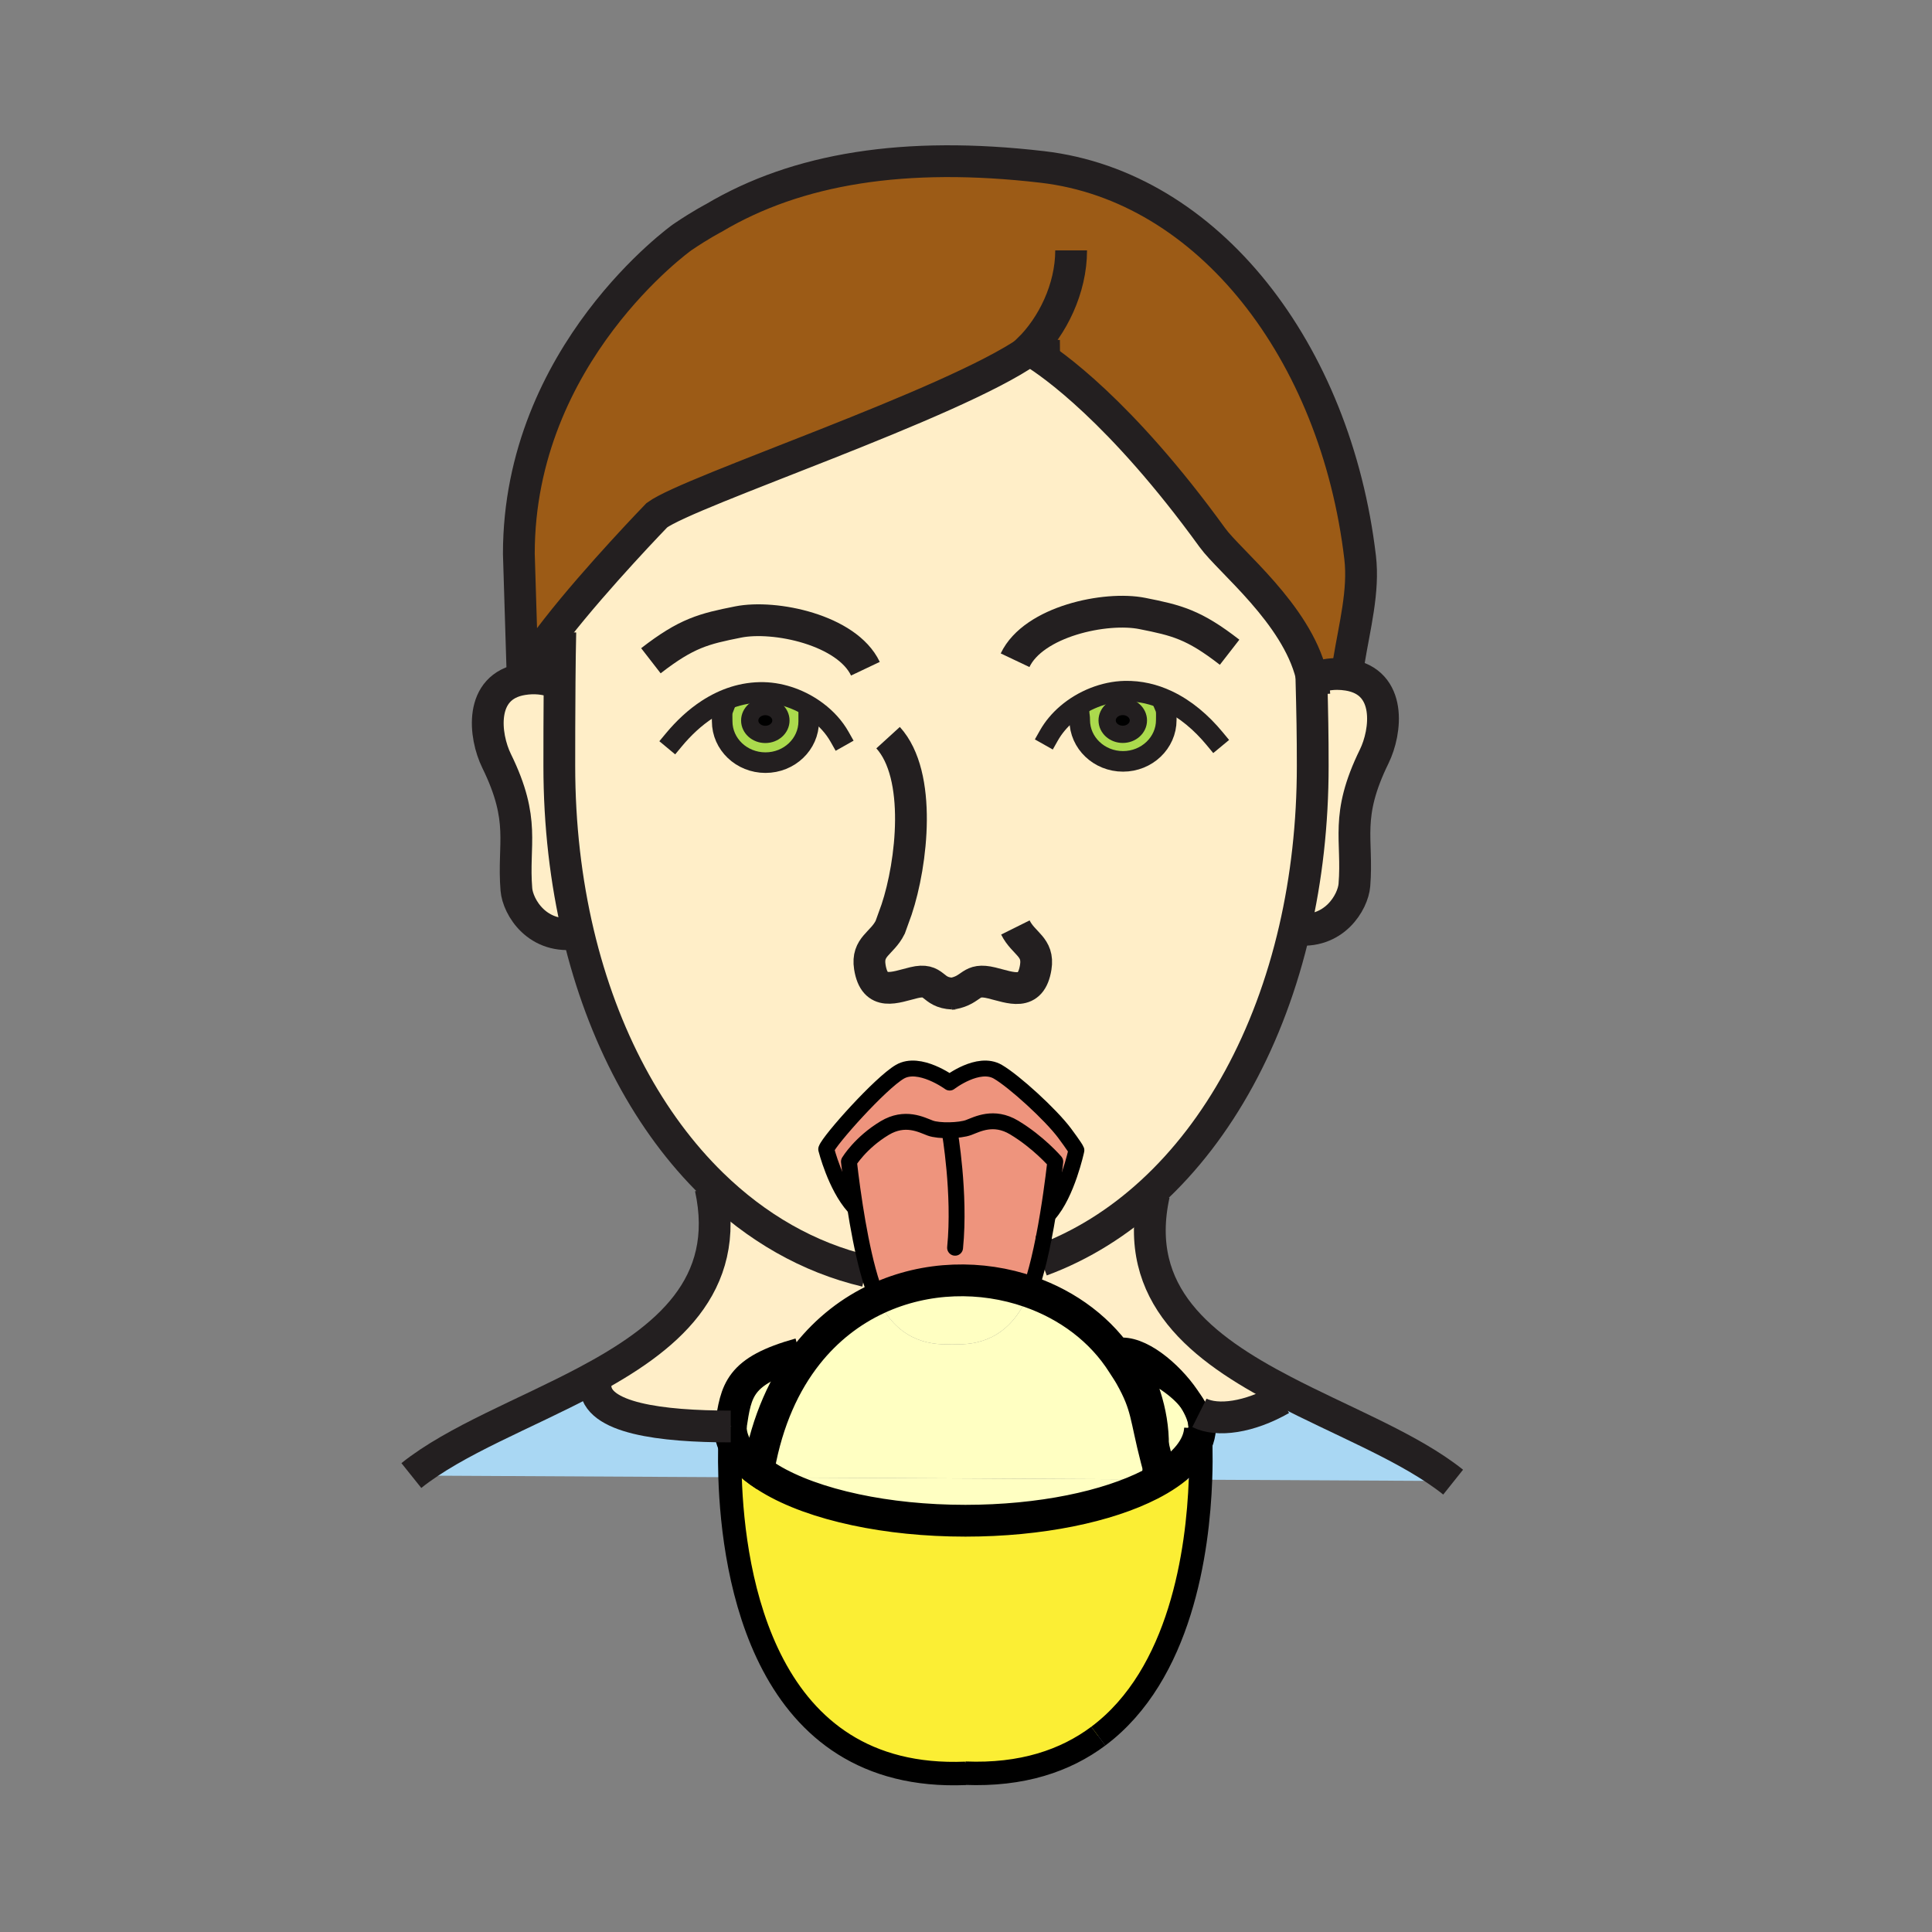 <?xml version="1.0" encoding="iso-8859-1"?>
<!-- Generator: Adobe Illustrator 12.0.1, SVG Export Plug-In . SVG Version: 6.00 Build 51448)  -->
<!DOCTYPE svg PUBLIC "-//W3C//DTD SVG 1.1//EN" "http://www.w3.org/Graphics/SVG/1.1/DTD/svg11.dtd">
<svg  version="1.1" id="Layer_1" xmlns="http://www.w3.org/2000/svg" xmlns:xlink="http://www.w3.org/1999/xlink" width="850.89" height="850.89"
	 viewBox="0 0 850.89 850.89" style="overflow:visible;enable-background:new 0 0 850.89 850.89;" xml:space="preserve">
<rect x="0" y="0" width="850.89" height="850.89" fill="#808080" stroke="none"/>
<g>
	<g id="XMLID_9_">
		<g>
			<path style="fill:#A9D7F3;" d="M635.97,649.71l-1.72,2.53l-105.53-0.55c0.42-11.471-0.01-19.83-0.189-22.561v-0.01
				c0.01-0.29,0.02-0.58,0.02-0.87c0-0.17,0-0.34-0.01-0.51c-0.01-0.03-0.01-0.061-0.01-0.09c0,0,0.01-0.011,0-0.021
				c-0.061-1.72-0.431-3.42-1.07-5.09l0.79-0.29c8,4,22,2,36-6l1.15-3.61C590,625.45,617.14,636.11,635.97,649.71z"/>
			<path style="fill:#FFEEC8;" d="M577.81,298.44l1.881-0.02c2.859-1.02,5.939-1.59,9.239-1.59c1.551,0,3.141,0.13,4.771,0.39
				c19.51,3.13,16.88,25.03,11.52,35.94c-13.029,26.59-7.069,36.38-8.72,56.66c-0.62,7.49-8.94,21.85-26.29,19.42
				c5.17-22.43,7.94-46.56,7.94-71.9c0-13.5-0.17-22.96-0.591-38.9H577.81z"/>
			<path style="fill:#9C5B16;" d="M455.31,155.24c-1.18-0.74-1.79-1.06-1.79-1.06c-0.079,0.05-0.14,0.1-0.22,0.15
				c-34.13,23.84-149.34,61.82-163.99,72.57c0,0-26.15,26.95-44.26,50.14c-6.5,8.34-11.97,16.18-14.84,22.12l-1.7-55.28
				c0-88.19,71.96-139.37,71.96-139.37c8.34-5.66,13.9-8.5,13.9-8.5c36.72-21.84,84.19-29.54,144.74-22.48
				c73.109,8.52,129.22,81.35,139.92,171.99c1.739,14.74-2.44,30.32-4.99,45.92l-5.11,5.39c-3.3,0-6.38,0.57-9.239,1.59l-1.881,0.02
				c-0.09-0.42-0.18-0.82-0.279-1.22c-6.73-27-36.011-49.99-43.53-60.37C493.5,180.92,462.84,159.88,455.31,155.24z"/>
			<path style="fill:#FFEEC8;" d="M311.51,312.45l6.59,1.36c-0.12,1.01-0.04,2.15-0.04,3.87c0,10.06,8.54,18.2,19.06,18.2
				c10.53,0,19.05-8.14,19.05-18.2l3.68-4.27c-6.77-5.11-15.25-8.26-23.54-8.45C327.16,304.77,318.83,307.68,311.51,312.45z
				 M254.67,411.01c-5.43-22.93-8.34-47.67-8.34-73.67c0-8.32,0.01-22.91,0.13-36.98c0.06-7.88,0.16-15.6,0.31-21.98l-1.72-1.34
				c18.11-23.19,44.26-50.14,44.26-50.14c14.65-10.75,129.86-48.73,163.99-72.57c0.38,0.34,1.09,0.64,2.01,0.91
				c7.53,4.64,38.19,25.68,78.69,81.61c7.52,10.38,36.8,33.37,43.53,60.37c0.01,0.41,0.02,0.82,0.029,1.22
				c0.421,15.94,0.591,25.4,0.591,38.9c0,25.34-2.771,49.47-7.94,71.9c-11.1,48.18-33.28,88.47-62.979,115.75
				c-14.551,13.38-30.91,23.63-48.641,30.17l-1.01-0.25c0.75-3.12,1.45-6.37,2.09-9.62c0.71-3.59,1.34-7.18,1.9-10.6l0.33,0.05
				c8.109-9.061,12.159-28.141,12.159-28.141c-0.38-1.09-5.189-7.54-5.189-7.54c-6.15-8.22-22.2-22.85-29.39-27.029
				c-8.58-5.021-21.23,4.76-21.23,4.76s-13.35-9.78-21.94-4.76c-8.58,5-31,30.04-32.43,34.09c0,0,4.05,16.229,12.16,25.29l0.5-0.08
				c1.39,8.9,3.32,19.37,5.73,28.25l-0.9,0.25c-25.34-5.98-48.3-19.26-67.8-38.29C286.07,494.69,265.43,456.41,254.67,411.01z
				 M469.88,314.42l5.42,0.05c0.04,0.6,0.23,1.22,0.23,2.65c0,10.05,8.529,18.2,19.069,18.2c10.511,0,19.051-8.15,19.051-18.2
				c0-2.74,0.18-4.01-0.49-5.61l0.939-3.04c-5.75-2.7-12-4.21-18.689-4.07C486.29,304.61,476.92,308.39,469.88,314.42z
				 M419.54,437.6c-0.24,0.04-0.47,0.07-0.72,0.11l1.62-0.1C420.13,437.61,419.82,437.61,419.54,437.6z"/>
			<path style="fill:#FFEEC8;" d="M524.4,617.09c-4.82-6.42-13.551-12.21-24.49-16.97c6.35,11.27,11.12,27.04,9.35,42.399
				c-4.859-18.789-3.899-23.17-11.35-36.399c-1.08-1.93-2.3-3.66-3.37-5.36c-9.45-15.04-24.24-25.93-41.14-31.819
				c1.54-3.98,2.939-8.841,4.18-14.03l1.01,0.25c17.73-6.54,34.09-16.79,48.641-30.17l0.989,1.06
				c-9.7,44.25,20.96,67.74,57.181,86.59l-1.15,3.61c-14,8-28,10-36,6l-0.79,0.29C526.77,620.68,525.74,618.86,524.4,617.09z"/>
			<path style="fill:#FFFFFF;" d="M528.53,629.13c0.18,2.73,0.609,11.09,0.189,22.561l-18.05-0.101
				C521.57,645.17,528.09,637.45,528.53,629.13z"/>
			<path style="fill:#FBEE34;" d="M510.67,651.59l18.05,0.101c-1.14,31.27-8.63,85.739-45,112.93
				c-14.5,10.84-33.59,17.35-58.7,16.32l0.26,0.079c-88.88,3.65-102.36-87.13-103.75-130.42l16.7,0.08c0,0,0,0.011,0.01,0.011
				c0.3,0.189,0.61,0.38,0.93,0.569c9.5,5.73,22.44,10.44,37.62,13.67c14.44,3.09,30.91,4.83,48.4,4.83
				c33.1,0,62.58-6.26,81.5-15.979C508.07,653.07,509.4,652.34,510.67,651.59z"/>
			<path style="fill:#FFFFC2;" d="M509.26,642.52c1.771-15.359-3-31.13-9.35-42.399c10.939,4.76,19.67,10.55,24.49,16.97
				c2.399,3.891,3.939,7.61,4.13,10.54c0.01,0.01,0,0.021,0,0.021c0.01,0.029,0.01,0.06,0.01,0.09c0.01,0.17,0.01,0.34,0.01,0.51
				c0,0.29-0.01,0.58-0.02,0.87v0.01c-0.44,8.32-6.96,16.04-17.86,22.46l-3.27-0.02C508.31,648.6,508.91,645.57,509.26,642.52z"/>
			<path style="fill:#FFEEC8;" d="M528.53,627.65c0,0.029,0,0.06,0.01,0.09C528.54,627.71,528.54,627.68,528.53,627.65z"/>
			<path style="fill:#9E5B16;" d="M527.46,622.54c0.64,1.67,1.01,3.37,1.07,5.09c-0.19-2.93-1.73-6.649-4.13-10.54
				C525.74,618.86,526.77,620.68,527.46,622.54z"/>
			<path style="fill:#ABDA4D;" d="M514.1,308.47l-0.939,3.04c0.67,1.6,0.49,2.87,0.49,5.61c0,10.05-8.54,18.2-19.051,18.2
				c-10.54,0-19.069-8.15-19.069-18.2c0-1.43-0.19-2.05-0.23-2.65l-5.42-0.05c7.04-6.03,16.41-9.81,25.53-10.02
				C502.1,304.26,508.35,305.77,514.1,308.47z M501.37,317.28c0-3.38-3.08-6.13-6.88-6.13s-6.88,2.75-6.88,6.13
				c0,3.39,3.08,6.13,6.88,6.13S501.37,320.67,501.37,317.28z"/>
			<path style="fill:#9E5B16;" d="M507.4,651.57l3.27,0.02c-1.27,0.75-2.6,1.48-3.979,2.19l-0.011-0.011
				C506.94,653.04,507.18,652.31,507.4,651.57z"/>
			<path style="fill:#FFFFC2;" d="M509.26,642.52c-0.35,3.051-0.95,6.08-1.859,9.051l-169.16-0.88c-0.01,0-0.01,0-0.01-0.011
				c-0.36-0.22-0.71-0.439-1.06-0.67c-1.77-1.149-3.4-2.33-4.88-3.55l1.96-0.21c3.73-20.71,11.29-37.17,21.25-49.77
				c8.8-11.12,19.46-19.23,31.01-24.57c0.01,0.01,0.01,0.03,0.02,0.04c8.19,17.569,21.61,20.729,32.8,20.03
				c11.189,0.699,24.61-2.461,32.8-20.03c0.43-0.931,0.86-1.94,1.271-3.01c16.899,5.89,31.689,16.779,41.14,31.819
				c1.07,1.7,2.29,3.431,3.37,5.36C505.36,619.35,504.4,623.73,509.26,642.52z"/>
			<path style="fill:#FFFFC2;" d="M338.24,650.69l169.16,0.88c-0.221,0.739-0.46,1.47-0.721,2.199l0.011,0.011
				c-18.921,9.72-48.4,15.979-81.5,15.979c-17.49,0-33.96-1.74-48.4-4.83c-15.18-3.229-28.12-7.939-37.62-13.67
				C338.85,651.07,338.54,650.88,338.24,650.69z"/>
			<path d="M494.49,311.15c3.8,0,6.88,2.75,6.88,6.13c0,3.39-3.08,6.13-6.88,6.13s-6.88-2.74-6.88-6.13
				C487.61,313.9,490.69,311.15,494.49,311.15z"/>
			<path style="fill:#EE947D;" d="M468.87,499.06c0,0,4.81,6.45,5.189,7.54c0,0-4.05,19.08-12.159,28.141l-0.33-0.05
				c2.09-12.66,3.189-23.08,3.189-23.08s-7.39-8.591-18.13-15.03c-8.979-5.39-16.21-1.43-20.02,0
				c-3.831,1.439-13.12,1.67-16.94,0.24c-3.82-1.431-11.05-5.391-20.04,0c-10.72,6.449-15.74,14.79-15.74,14.79
				s0.92,8.63,2.65,19.72l-0.5,0.08c-8.11-9.061-12.16-25.29-12.16-25.29c1.43-4.05,23.85-29.09,32.43-34.09
				c8.59-5.021,21.94,4.76,21.94,4.76s12.65-9.78,21.23-4.76C446.67,476.21,462.72,490.84,468.87,499.06z"/>
			<path style="fill:#EE947D;" d="M464.76,511.61c0,0-1.1,10.42-3.189,23.08c-0.561,3.42-1.19,7.01-1.9,10.6
				c-0.64,3.25-1.34,6.5-2.09,9.62c-1.24,5.189-2.64,10.05-4.18,14.03c-21.11-7.37-45.51-6.931-66.891,2.97
				c-1.55-3.34-2.97-7.61-4.24-12.33c-2.41-8.88-4.34-19.35-5.73-28.25c-1.73-11.09-2.65-19.72-2.65-19.72s5.02-8.341,15.74-14.79
				c8.99-5.391,16.22-1.431,20.04,0c3.82,1.43,13.11,1.199,16.94-0.24c3.81-1.43,11.04-5.39,20.02,0
				C457.37,503.02,464.76,511.61,464.76,511.61z"/>
			<path style="fill:#FFFFC2;" d="M453.4,568.94c-0.41,1.069-0.841,2.079-1.271,3.01c-8.189,17.569-21.61,20.729-32.8,20.03
				c0.04-0.011,0.08-0.011,0.12-0.011h-0.24c0.04,0,0.08,0,0.12,0.011c-11.19,0.699-24.61-2.461-32.8-20.03
				c-0.01-0.01-0.01-0.03-0.02-0.04C407.89,562.01,432.29,561.57,453.4,568.94z"/>
			<path style="fill:#9E5B16;" d="M419.45,591.97c-0.04,0-0.08,0-0.12,0.011c-0.04-0.011-0.08-0.011-0.12-0.011H419.45z"/>
			<path style="fill:#FFEEC8;" d="M382.27,559.58c1.27,4.72,2.69,8.99,4.24,12.33c-11.55,5.34-22.21,13.45-31.01,24.57l-3.25-0.23
				c-26.95,7.53-28,16-30.42,32c-30.72,0-59.58-3.63-59.58-18l-4.12-1.75c35.18-18.65,64.3-42.07,54.82-85.35l0.62-1.61
				c19.5,19.03,42.46,32.31,67.8,38.29L382.27,559.58z"/>
			<path style="fill:#ABDA4D;" d="M318.1,313.81l-6.59-1.36c7.32-4.77,15.65-7.68,24.8-7.49c8.29,0.19,16.77,3.34,23.54,8.45
				l-3.68,4.27c0,10.06-8.52,18.2-19.05,18.2c-10.52,0-19.06-8.14-19.06-18.2C318.06,315.96,317.98,314.82,318.1,313.81z
				 M337.06,323.45c3.79,0,6.87-2.74,6.87-6.12c0-3.39-3.08-6.15-6.87-6.15c-3.81,0-6.87,2.76-6.87,6.15
				C330.19,320.71,333.25,323.45,337.06,323.45z"/>
			<path style="fill:#FFFFC2;" d="M352.25,596.25l3.25,0.23c-9.96,12.6-17.52,29.06-21.25,49.77l-1.96,0.21
				c-6.7-5.5-10.46-11.68-10.46-18.21C324.25,612.25,325.3,603.78,352.25,596.25z"/>
			<path d="M343.93,317.33c0,3.38-3.08,6.12-6.87,6.12c-3.81,0-6.87-2.74-6.87-6.12c0-3.39,3.06-6.15,6.87-6.15
				C340.85,311.18,343.93,313.94,343.93,317.33z"/>
			<path style="fill:#FFFFC2;" d="M338.23,650.68c0,0.011,0,0.011,0.01,0.011C338.23,650.69,338.23,650.68,338.23,650.68z"/>
			<path style="fill:#FFFFFF;" d="M338.23,650.68l-16.7-0.08c-0.31-9.659-0.02-16.949,0.17-20.31c0.09,5.729,4.19,11.24,10.46,16.18
				c1.54,1.221,3.23,2.4,5.01,3.54C337.52,650.24,337.87,650.46,338.23,650.68z"/>
			<path style="fill:#FFFFFF;" d="M337.17,650.01c-1.78-1.14-3.47-2.319-5.01-3.54l0.13-0.01
				C333.77,647.68,335.4,648.86,337.17,650.01z"/>
			<path style="fill:#FFFFFF;" d="M332.29,646.46l-0.13,0.01c-6.27-4.939-10.37-10.45-10.46-16.18c0.05-0.99,0.1-1.64,0.12-1.9
				c0.01-0.09,0.01-0.14,0.01-0.14C321.83,634.78,325.59,640.96,332.29,646.46z"/>
			<path style="fill:#A9D7F3;" d="M321.83,628.25c0,0,0,0.05-0.01,0.14c-0.1,0.641-0.14,1.271-0.12,1.9
				c-0.19,3.36-0.48,10.65-0.17,20.31l-140.36-0.739c19.4-15.53,49.96-27.04,76.96-41.36l4.12,1.75
				C262.25,624.62,291.11,628.25,321.83,628.25z"/>
			<path style="fill:#A9D7F3;" d="M321.7,630.29c-0.02-0.63,0.02-1.26,0.12-1.9C321.8,628.65,321.75,629.3,321.7,630.29z"/>
			<path style="fill:#FFEEC8;" d="M254.67,411.01c-18,3.12-26.62-11.63-27.24-19.27c-1.67-20.29,4.3-30.06-8.73-56.64
				c-5.36-10.92-7.99-32.82,11.51-35.94c5.13-0.83,9.83-0.31,14.02,1.19l2.23,0.01c-0.12,14.07-0.13,28.66-0.13,36.98
				C246.33,363.34,249.24,388.08,254.67,411.01z"/>
		</g>
		<g>
			<path style="fill:none;stroke:#231F20;stroke-width:9.059;stroke-linecap:square;stroke-miterlimit:10;" d="M296.77,325.86
				c4.29-5.16,9.22-9.82,14.74-13.41c7.32-4.77,15.65-7.68,24.8-7.49c8.29,0.19,16.77,3.34,23.54,8.45
				c4.06,3.05,7.51,6.83,9.91,11.08"/>
			<path style="fill:none;stroke:#231F20;stroke-width:9.059;stroke-linecap:square;stroke-miterlimit:10;" d="M356.17,317.68
				c0,10.06-8.52,18.2-19.05,18.2c-10.52,0-19.06-8.14-19.06-18.2c0-1.72-0.08-2.86,0.04-3.87c0.07-0.44,0.14-0.87,0.3-1.29"/>
			<path style="fill:none;stroke:#231F20;stroke-width:9.059;stroke-linecap:square;stroke-miterlimit:10;" d="M534.94,325.29
				c-5.801-7.01-12.83-13.07-20.841-16.82c-5.75-2.7-12-4.21-18.689-4.07c-9.12,0.21-18.49,3.99-25.53,10.02
				c-3.21,2.74-5.93,5.97-7.93,9.51"/>
			<path style="fill:none;stroke:#231F20;stroke-width:9.059;stroke-linecap:square;stroke-miterlimit:10;" d="M475.3,314.47
				c0.04,0.6,0.23,1.22,0.23,2.65c0,10.05,8.529,18.2,19.069,18.2c10.511,0,19.051-8.15,19.051-18.2c0-2.74,0.18-4.01-0.49-5.61"/>
			<path style="fill:none;stroke:#231F20;stroke-width:14;" d="M244.23,300.35c-4.19-1.5-8.89-2.02-14.02-1.19
				c-19.5,3.12-16.87,25.02-11.51,35.94c13.03,26.58,7.06,36.35,8.73,56.64c0.62,7.64,9.24,22.39,27.24,19.27
				c0.17-0.02,0.35-0.05,0.54-0.09"/>
			<path style="fill:none;stroke:#231F20;stroke-width:14;" d="M579.69,298.42c2.859-1.02,5.939-1.59,9.239-1.59
				c1.551,0,3.141,0.13,4.771,0.39c19.51,3.13,16.88,25.03,11.52,35.94c-13.029,26.59-7.069,36.38-8.72,56.66
				c-0.62,7.49-8.94,21.85-26.29,19.42c-0.49-0.06-0.99-0.14-1.51-0.24"/>
			<path style="fill:none;stroke:#231F20;stroke-width:14;" d="M381.37,559.83c-25.34-5.98-48.3-19.26-67.8-38.29
				c-27.5-26.85-48.14-65.13-58.9-110.53c-5.43-22.93-8.34-47.67-8.34-73.67c0-8.32,0.01-22.91,0.13-36.98
				c0.06-7.88,0.16-15.6,0.31-21.98"/>
			<path style="fill:none;stroke:#231F20;stroke-width:14;" d="M577.47,295.16c0.021,0.7,0.04,1.39,0.061,2.06
				c0.01,0.41,0.02,0.82,0.029,1.22c0.421,15.94,0.591,25.4,0.591,38.9c0,25.34-2.771,49.47-7.94,71.9
				c-11.1,48.18-33.28,88.47-62.979,115.75c-14.551,13.38-30.91,23.63-48.641,30.17"/>
			<path style="fill:none;stroke:#231F20;stroke-width:14;" d="M419.54,437.6c9.09-1.689,7.46-7.069,17.21-4.699
				c8.4,2.029,17.31,6.21,19.41-6.92c1.439-9.04-5.36-10.24-8.97-17.5"/>
			<path style="fill:none;stroke:#231F20;stroke-width:14;" d="M419.54,437.6c0.28,0.011,0.59,0.011,0.9,0.011l-1.62,0.1
				C419.07,437.67,419.3,437.64,419.54,437.6z"/>
			<path style="fill:none;stroke:#231F20;stroke-width:14;" d="M391.13,324.88c15.08,16.54,10.51,55.4,3.77,75.63l-2.84,7.89
				c-3.61,7.25-10.4,8.44-8.97,17.48c2.1,13.13,11.02,8.93,19.41,6.91c9.7-2.34,7.51,4.41,17.04,4.81"/>
			<path style="fill:none;stroke:#231F20;stroke-width:7.602;" d="M343.93,317.33c0,3.38-3.08,6.12-6.87,6.12
				c-3.81,0-6.87-2.74-6.87-6.12c0-3.39,3.06-6.15,6.87-6.15C340.85,311.18,343.93,313.94,343.93,317.33z"/>
			<path style="fill:none;stroke:#231F20;stroke-width:7.602;" d="M494.49,323.41c-3.8,0-6.88-2.74-6.88-6.13
				c0-3.38,3.08-6.13,6.88-6.13s6.88,2.75,6.88,6.13C501.37,320.67,498.29,323.41,494.49,323.41z"/>
			<path style="fill:none;stroke:#231F20;stroke-width:14;" d="M381.14,294.52c-8.13-17.13-39.94-23.8-56.05-20.58
				c-15.13,3.01-22.64,4.83-38.42,17.07"/>
			<path style="fill:none;stroke:#231F20;stroke-width:14;" d="M447.06,290.78c8.141-17.14,39.95-23.82,56.051-20.59
				c15.159,3.01,22.659,4.82,38.43,17.07"/>
			<path style="fill:none;stroke:#231F20;stroke-width:14;" d="M594.04,291.44c2.55-15.6,6.729-31.18,4.99-45.92
				c-10.7-90.64-66.811-163.47-139.92-171.99c-60.55-7.06-108.021,0.64-144.74,22.48c0,0-5.56,2.84-13.9,8.5
				c0,0-71.96,51.18-71.96,139.37l1.7,55.28c2.87-5.94,8.34-13.78,14.84-22.12c18.11-23.19,44.26-50.14,44.26-50.14
				c14.65-10.75,129.86-48.73,163.99-72.57c0.08-0.05,0.141-0.1,0.22-0.15c0,0,0.61,0.32,1.79,1.06
				c7.53,4.64,38.19,25.68,78.69,81.61c7.52,10.38,36.8,33.37,43.53,60.37c0.1,0.4,0.189,0.8,0.279,1.22
				c0.54,2.44,0.91,4.93,1.04,7.44"/>
			<path style="fill:none;stroke:#231F20;stroke-width:14;" d="M466.84,156.73c-1.71,0.01-8.07-0.48-11.53-1.49
				c-0.92-0.27-1.63-0.57-2.01-0.91c-0.13-0.11-0.22-0.23-0.27-0.36c10.47-10.2,18.72-26.83,18.72-43.7"/>
			<path style="fill:none;stroke:#231F20;stroke-width:14;" d="M312.95,523.15c9.48,43.279-19.64,66.699-54.82,85.35
				c-27,14.32-57.56,25.83-76.96,41.36"/>
			<path style="fill:none;stroke:#231F20;stroke-width:14;" d="M508.22,526.05c-9.7,44.25,20.96,67.74,57.181,86.59
				c24.6,12.811,51.739,23.471,70.569,37.07c1.38,0.99,2.73,2.021,4.021,3.05"/>
			<path style="fill:none;stroke:#000000;stroke-width:7;stroke-linecap:round;stroke-linejoin:round;" d="M461.9,534.74
				c8.109-9.061,12.159-28.141,12.159-28.141c-0.38-1.09-5.189-7.54-5.189-7.54c-6.15-8.22-22.2-22.85-29.39-27.029
				c-8.58-5.021-21.23,4.76-21.23,4.76s-13.35-9.78-21.94-4.76c-8.58,5-31,30.04-32.43,34.09c0,0,4.05,16.229,12.16,25.29"/>
			<path style="fill:none;stroke:#000000;stroke-width:7;stroke-linecap:round;stroke-linejoin:round;" d="M386.51,571.91
				c-1.55-3.34-2.97-7.61-4.24-12.33c-2.41-8.88-4.34-19.35-5.73-28.25c-1.73-11.09-2.65-19.72-2.65-19.72s5.02-8.341,15.74-14.79
				c8.99-5.391,16.22-1.431,20.04,0c3.82,1.43,13.11,1.199,16.94-0.24c3.81-1.43,11.04-5.39,20.02,0
				c10.74,6.439,18.13,15.03,18.13,15.03s-1.1,10.42-3.189,23.08c-0.561,3.42-1.19,7.01-1.9,10.6"/>
			<path style="fill:none;stroke:#000000;stroke-width:7;stroke-linecap:round;stroke-linejoin:round;" d="M459.67,545.29
				c-0.64,3.25-1.34,6.5-2.09,9.62c-1.24,5.189-2.64,10.05-4.18,14.03"/>
			<path style="fill:none;stroke:#000000;stroke-width:7;stroke-linecap:round;stroke-linejoin:round;" d="M418.25,498.25
				c0,0,4.77,27.43,2.39,51.28"/>
			<path style="fill:none;stroke:#000000;stroke-width:14;" d="M321.83,628.25c0,6.53,3.76,12.71,10.46,18.21
				c1.48,1.22,3.11,2.4,4.88,3.55"/>
			<path style="fill:none;stroke:#000000;stroke-width:10.324;" d="M528.53,627.65c0.01,0.029,0.01,0.06,0.01,0.09"/>
			<path style="fill:none;stroke:#000000;stroke-width:10.324;" d="M506.69,653.78l-0.011-0.011c0.261-0.729,0.5-1.46,0.721-2.199
				c0.909-2.971,1.51-6,1.859-9.051c1.771-15.359-3-31.13-9.35-42.399c10.939,4.76,19.67,10.55,24.49,16.97
				c1.34,1.771,2.369,3.59,3.06,5.45c0.64,1.67,1.01,3.37,1.07,5.09"/>
			<path style="fill:none;stroke:#000000;stroke-width:14;" d="M321.83,628.25c2.42-16,3.47-24.47,30.42-32"/>
			<path style="fill:none;stroke:#000000;stroke-width:14;" d="M528.53,629.13c-0.44,8.32-6.96,16.04-17.86,22.46
				c-1.27,0.75-2.6,1.48-3.979,2.19c-18.921,9.72-48.4,15.979-81.5,15.979c-17.49,0-33.96-1.74-48.4-4.83
				c-15.18-3.229-28.12-7.939-37.62-13.67c-0.32-0.189-0.63-0.38-0.93-0.569c-0.01,0-0.01,0-0.01-0.011
				c-0.36-0.22-0.71-0.439-1.06-0.67c-1.78-1.14-3.47-2.319-5.01-3.54c-6.27-4.939-10.37-10.45-10.46-16.18
				c-0.02-0.63,0.02-1.26,0.12-1.9"/>
			<path style="fill:none;stroke:#000000;stroke-width:10.324;" d="M494.25,594.25c10.1,0,23.49,12.05,30.15,22.84
				c2.399,3.891,3.939,7.61,4.13,10.54c0.01,0.01,0,0.021,0,0.021c0,0.029,0,0.06,0.01,0.09c0.01,0.17,0.01,0.34,0.01,0.51
				c0,0.29-0.01,0.58-0.02,0.87"/>
			<path style="fill:none;stroke:#000000;stroke-width:14;" d="M321.7,630.29c0.05-0.99,0.1-1.64,0.12-1.9
				c0.01-0.09,0.01-0.14,0.01-0.14"/>
			<path style="fill:none;stroke:#000000;stroke-width:10.324;" d="M483.72,764.62c-14.5,10.84-33.59,17.35-58.7,16.32l0.26,0.079
				c-88.88,3.65-102.36-87.13-103.75-130.42c-0.31-9.659-0.02-16.949,0.17-20.31"/>
			<path style="fill:none;stroke:#000000;stroke-width:10.324;" d="M528.46,628.17c0,0,0.03,0.33,0.07,0.95v0.01
				c0.18,2.73,0.609,11.09,0.189,22.561c-1.14,31.27-8.63,85.739-45,112.93"/>
			<path style="fill:none;stroke:#000000;stroke-width:14;" d="M334.25,646.25c3.73-20.71,11.29-37.17,21.25-49.77
				c8.8-11.12,19.46-19.23,31.01-24.57c21.38-9.9,45.78-10.34,66.891-2.97c16.899,5.89,31.689,16.779,41.14,31.819
				c1.07,1.7,2.29,3.431,3.37,5.36c7.45,13.229,6.49,17.61,11.35,36.399c0.3,1.181,0.63,2.421,0.99,3.73"/>
			<path style="fill:none;stroke:#231F20;stroke-width:14;" d="M262.25,610.25c0,14.37,28.86,18,59.58,18"/>
			<path style="fill:none;stroke:#231F20;stroke-width:14;" d="M528.25,622.25c8,4,22,2,36-6"/>
		</g>
	</g>
</g>
<rect x="0.25" y="0.25" style="fill:none;" width="850.394" height="850.394"/>
</svg>
